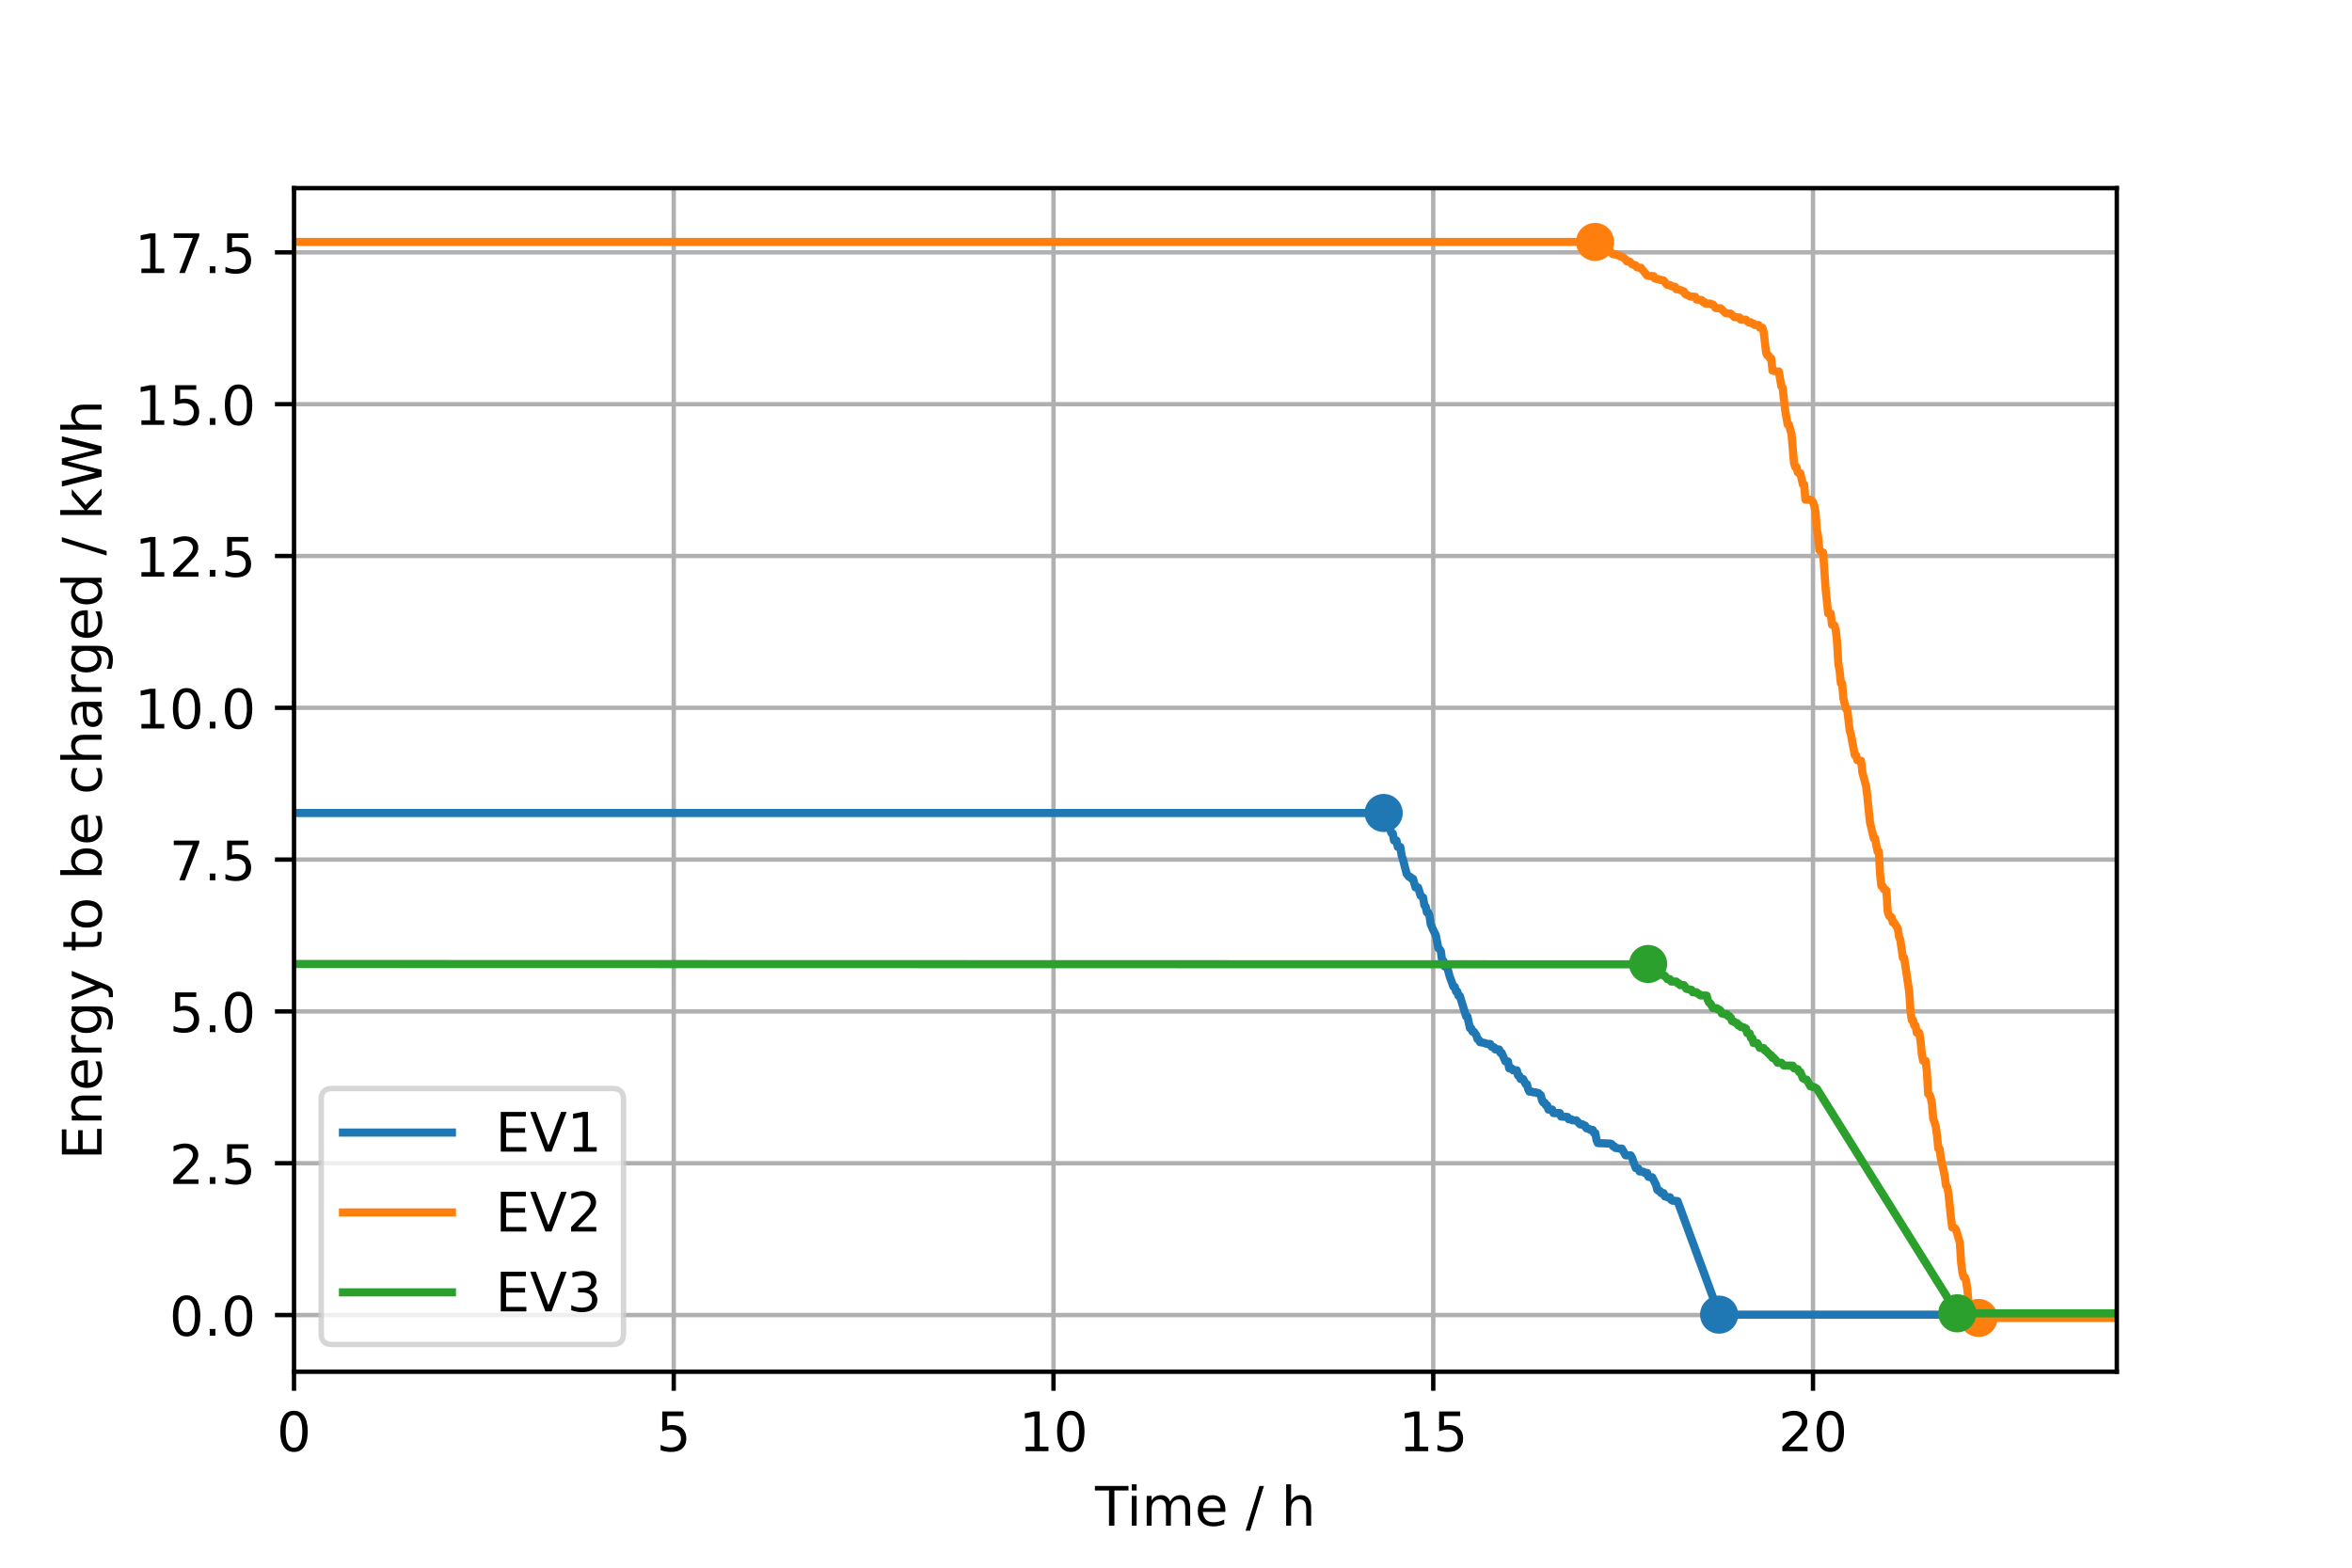 <?xml version="1.0" encoding="utf-8" standalone="no"?>
<!DOCTYPE svg PUBLIC "-//W3C//DTD SVG 1.1//EN"
  "http://www.w3.org/Graphics/SVG/1.1/DTD/svg11.dtd">
<!-- Created with matplotlib (https://matplotlib.org/) -->
<svg height="288pt" version="1.1" viewBox="0 0 432 288" width="432pt" xmlns="http://www.w3.org/2000/svg" xmlns:xlink="http://www.w3.org/1999/xlink">
 <defs>
  <style type="text/css">
*{stroke-linecap:butt;stroke-linejoin:round;}
  </style>
 </defs>
 <g id="figure_1">
  <g id="patch_1">
   <path d="M 0 288 
L 432 288 
L 432 0 
L 0 0 
z
" style="fill:#ffffff;"/>
  </g>
  <g id="axes_1">
   <g id="patch_2">
    <path d="M 54 252 
L 388.8 252 
L 388.8 34.56 
L 54 34.56 
z
" style="fill:#ffffff;"/>
   </g>
   <g id="matplotlib.axis_1">
    <g id="xtick_1">
     <g id="line2d_1">
      <path clip-path="url(#p41a5c54f39)" d="M 54 252 
L 54 34.56 
" style="fill:none;stroke:#b0b0b0;stroke-linecap:square;stroke-width:0.8;"/>
     </g>
     <g id="line2d_2">
      <defs>
       <path d="M 0 0 
L 0 3.5 
" id="m1023694089" style="stroke:#000000;stroke-width:0.8;"/>
      </defs>
      <g>
       <use style="stroke:#000000;stroke-width:0.8;" x="54" xlink:href="#m1023694089" y="252"/>
      </g>
     </g>
     <g id="text_1">
      <!-- 0 -->
      <defs>
       <path d="M 31.781 66.406 
Q 24.172 66.406 20.328 58.906 
Q 16.5 51.422 16.5 36.375 
Q 16.5 21.391 20.328 13.891 
Q 24.172 6.391 31.781 6.391 
Q 39.453 6.391 43.281 13.891 
Q 47.125 21.391 47.125 36.375 
Q 47.125 51.422 43.281 58.906 
Q 39.453 66.406 31.781 66.406 
z
M 31.781 74.219 
Q 44.047 74.219 50.516 64.516 
Q 56.984 54.828 56.984 36.375 
Q 56.984 17.969 50.516 8.266 
Q 44.047 -1.422 31.781 -1.422 
Q 19.531 -1.422 13.062 8.266 
Q 6.594 17.969 6.594 36.375 
Q 6.594 54.828 13.062 64.516 
Q 19.531 74.219 31.781 74.219 
z
" id="DejaVuSans-48"/>
      </defs>
      <g transform="translate(50.819 266.598)scale(0.1 -0.1)">
       <use xlink:href="#DejaVuSans-48"/>
      </g>
     </g>
    </g>
    <g id="xtick_2">
     <g id="line2d_3">
      <path clip-path="url(#p41a5c54f39)" d="M 123.75 252 
L 123.75 34.56 
" style="fill:none;stroke:#b0b0b0;stroke-linecap:square;stroke-width:0.8;"/>
     </g>
     <g id="line2d_4">
      <g>
       <use style="stroke:#000000;stroke-width:0.8;" x="123.75" xlink:href="#m1023694089" y="252"/>
      </g>
     </g>
     <g id="text_2">
      <!-- 5 -->
      <defs>
       <path d="M 10.797 72.906 
L 49.516 72.906 
L 49.516 64.594 
L 19.828 64.594 
L 19.828 46.734 
Q 21.969 47.469 24.109 47.828 
Q 26.266 48.188 28.422 48.188 
Q 40.625 48.188 47.75 41.5 
Q 54.891 34.812 54.891 23.391 
Q 54.891 11.625 47.562 5.094 
Q 40.234 -1.422 26.906 -1.422 
Q 22.312 -1.422 17.547 -0.641 
Q 12.797 0.141 7.719 1.703 
L 7.719 11.625 
Q 12.109 9.234 16.797 8.062 
Q 21.484 6.891 26.703 6.891 
Q 35.156 6.891 40.078 11.328 
Q 45.016 15.766 45.016 23.391 
Q 45.016 31 40.078 35.438 
Q 35.156 39.891 26.703 39.891 
Q 22.75 39.891 18.812 39.016 
Q 14.891 38.141 10.797 36.281 
z
" id="DejaVuSans-53"/>
      </defs>
      <g transform="translate(120.569 266.598)scale(0.1 -0.1)">
       <use xlink:href="#DejaVuSans-53"/>
      </g>
     </g>
    </g>
    <g id="xtick_3">
     <g id="line2d_5">
      <path clip-path="url(#p41a5c54f39)" d="M 193.5 252 
L 193.5 34.56 
" style="fill:none;stroke:#b0b0b0;stroke-linecap:square;stroke-width:0.8;"/>
     </g>
     <g id="line2d_6">
      <g>
       <use style="stroke:#000000;stroke-width:0.8;" x="193.5" xlink:href="#m1023694089" y="252"/>
      </g>
     </g>
     <g id="text_3">
      <!-- 10 -->
      <defs>
       <path d="M 12.406 8.297 
L 28.516 8.297 
L 28.516 63.922 
L 10.984 60.406 
L 10.984 69.391 
L 28.422 72.906 
L 38.281 72.906 
L 38.281 8.297 
L 54.391 8.297 
L 54.391 0 
L 12.406 0 
z
" id="DejaVuSans-49"/>
      </defs>
      <g transform="translate(187.137 266.598)scale(0.1 -0.1)">
       <use xlink:href="#DejaVuSans-49"/>
       <use x="63.623" xlink:href="#DejaVuSans-48"/>
      </g>
     </g>
    </g>
    <g id="xtick_4">
     <g id="line2d_7">
      <path clip-path="url(#p41a5c54f39)" d="M 263.25 252 
L 263.25 34.56 
" style="fill:none;stroke:#b0b0b0;stroke-linecap:square;stroke-width:0.8;"/>
     </g>
     <g id="line2d_8">
      <g>
       <use style="stroke:#000000;stroke-width:0.8;" x="263.25" xlink:href="#m1023694089" y="252"/>
      </g>
     </g>
     <g id="text_4">
      <!-- 15 -->
      <g transform="translate(256.887 266.598)scale(0.1 -0.1)">
       <use xlink:href="#DejaVuSans-49"/>
       <use x="63.623" xlink:href="#DejaVuSans-53"/>
      </g>
     </g>
    </g>
    <g id="xtick_5">
     <g id="line2d_9">
      <path clip-path="url(#p41a5c54f39)" d="M 333 252 
L 333 34.56 
" style="fill:none;stroke:#b0b0b0;stroke-linecap:square;stroke-width:0.8;"/>
     </g>
     <g id="line2d_10">
      <g>
       <use style="stroke:#000000;stroke-width:0.8;" x="333" xlink:href="#m1023694089" y="252"/>
      </g>
     </g>
     <g id="text_5">
      <!-- 20 -->
      <defs>
       <path d="M 19.188 8.297 
L 53.609 8.297 
L 53.609 0 
L 7.328 0 
L 7.328 8.297 
Q 12.938 14.109 22.625 23.891 
Q 32.328 33.688 34.812 36.531 
Q 39.547 41.844 41.422 45.531 
Q 43.312 49.219 43.312 52.781 
Q 43.312 58.594 39.234 62.25 
Q 35.156 65.922 28.609 65.922 
Q 23.969 65.922 18.812 64.312 
Q 13.672 62.703 7.812 59.422 
L 7.812 69.391 
Q 13.766 71.781 18.938 73 
Q 24.125 74.219 28.422 74.219 
Q 39.75 74.219 46.484 68.547 
Q 53.219 62.891 53.219 53.422 
Q 53.219 48.922 51.531 44.891 
Q 49.859 40.875 45.406 35.406 
Q 44.188 33.984 37.641 27.219 
Q 31.109 20.453 19.188 8.297 
z
" id="DejaVuSans-50"/>
      </defs>
      <g transform="translate(326.637 266.598)scale(0.1 -0.1)">
       <use xlink:href="#DejaVuSans-50"/>
       <use x="63.623" xlink:href="#DejaVuSans-48"/>
      </g>
     </g>
    </g>
    <g id="text_6">
     <!-- Time / h -->
     <defs>
      <path d="M -0.297 72.906 
L 61.375 72.906 
L 61.375 64.594 
L 35.5 64.594 
L 35.5 0 
L 25.594 0 
L 25.594 64.594 
L -0.297 64.594 
z
" id="DejaVuSans-84"/>
      <path d="M 9.422 54.688 
L 18.406 54.688 
L 18.406 0 
L 9.422 0 
z
M 9.422 75.984 
L 18.406 75.984 
L 18.406 64.594 
L 9.422 64.594 
z
" id="DejaVuSans-105"/>
      <path d="M 52 44.188 
Q 55.375 50.25 60.062 53.125 
Q 64.75 56 71.094 56 
Q 79.641 56 84.281 50.016 
Q 88.922 44.047 88.922 33.016 
L 88.922 0 
L 79.891 0 
L 79.891 32.719 
Q 79.891 40.578 77.094 44.375 
Q 74.312 48.188 68.609 48.188 
Q 61.625 48.188 57.562 43.547 
Q 53.516 38.922 53.516 30.906 
L 53.516 0 
L 44.484 0 
L 44.484 32.719 
Q 44.484 40.625 41.703 44.406 
Q 38.922 48.188 33.109 48.188 
Q 26.219 48.188 22.156 43.531 
Q 18.109 38.875 18.109 30.906 
L 18.109 0 
L 9.078 0 
L 9.078 54.688 
L 18.109 54.688 
L 18.109 46.188 
Q 21.188 51.219 25.484 53.609 
Q 29.781 56 35.688 56 
Q 41.656 56 45.828 52.969 
Q 50 49.953 52 44.188 
z
" id="DejaVuSans-109"/>
      <path d="M 56.203 29.594 
L 56.203 25.203 
L 14.891 25.203 
Q 15.484 15.922 20.484 11.062 
Q 25.484 6.203 34.422 6.203 
Q 39.594 6.203 44.453 7.469 
Q 49.312 8.734 54.109 11.281 
L 54.109 2.781 
Q 49.266 0.734 44.188 -0.344 
Q 39.109 -1.422 33.891 -1.422 
Q 20.797 -1.422 13.156 6.188 
Q 5.516 13.812 5.516 26.812 
Q 5.516 40.234 12.766 48.109 
Q 20.016 56 32.328 56 
Q 43.359 56 49.781 48.891 
Q 56.203 41.797 56.203 29.594 
z
M 47.219 32.234 
Q 47.125 39.594 43.094 43.984 
Q 39.062 48.391 32.422 48.391 
Q 24.906 48.391 20.391 44.141 
Q 15.875 39.891 15.188 32.172 
z
" id="DejaVuSans-101"/>
      <path id="DejaVuSans-32"/>
      <path d="M 25.391 72.906 
L 33.688 72.906 
L 8.297 -9.281 
L 0 -9.281 
z
" id="DejaVuSans-47"/>
      <path d="M 54.891 33.016 
L 54.891 0 
L 45.906 0 
L 45.906 32.719 
Q 45.906 40.484 42.875 44.328 
Q 39.844 48.188 33.797 48.188 
Q 26.516 48.188 22.312 43.547 
Q 18.109 38.922 18.109 30.906 
L 18.109 0 
L 9.078 0 
L 9.078 75.984 
L 18.109 75.984 
L 18.109 46.188 
Q 21.344 51.125 25.703 53.562 
Q 30.078 56 35.797 56 
Q 45.219 56 50.047 50.172 
Q 54.891 44.344 54.891 33.016 
z
" id="DejaVuSans-104"/>
     </defs>
     <g transform="translate(201.135 280.277)scale(0.1 -0.1)">
      <use xlink:href="#DejaVuSans-84"/>
      <use x="57.959" xlink:href="#DejaVuSans-105"/>
      <use x="85.742" xlink:href="#DejaVuSans-109"/>
      <use x="183.154" xlink:href="#DejaVuSans-101"/>
      <use x="244.678" xlink:href="#DejaVuSans-32"/>
      <use x="276.465" xlink:href="#DejaVuSans-47"/>
      <use x="310.156" xlink:href="#DejaVuSans-32"/>
      <use x="341.943" xlink:href="#DejaVuSans-104"/>
     </g>
    </g>
   </g>
   <g id="matplotlib.axis_2">
    <g id="ytick_1">
     <g id="line2d_11">
      <path clip-path="url(#p41a5c54f39)" d="M 54 241.585 
L 388.8 241.585 
" style="fill:none;stroke:#b0b0b0;stroke-linecap:square;stroke-width:0.8;"/>
     </g>
     <g id="line2d_12">
      <defs>
       <path d="M 0 0 
L -3.5 0 
" id="m3f125f277f" style="stroke:#000000;stroke-width:0.8;"/>
      </defs>
      <g>
       <use style="stroke:#000000;stroke-width:0.8;" x="54" xlink:href="#m3f125f277f" y="241.585"/>
      </g>
     </g>
     <g id="text_7">
      <!-- 0.0 -->
      <defs>
       <path d="M 10.688 12.406 
L 21 12.406 
L 21 0 
L 10.688 0 
z
" id="DejaVuSans-46"/>
      </defs>
      <g transform="translate(31.097 245.384)scale(0.1 -0.1)">
       <use xlink:href="#DejaVuSans-48"/>
       <use x="63.623" xlink:href="#DejaVuSans-46"/>
       <use x="95.41" xlink:href="#DejaVuSans-48"/>
      </g>
     </g>
    </g>
    <g id="ytick_2">
     <g id="line2d_13">
      <path clip-path="url(#p41a5c54f39)" d="M 54 213.696 
L 388.8 213.696 
" style="fill:none;stroke:#b0b0b0;stroke-linecap:square;stroke-width:0.8;"/>
     </g>
     <g id="line2d_14">
      <g>
       <use style="stroke:#000000;stroke-width:0.8;" x="54" xlink:href="#m3f125f277f" y="213.696"/>
      </g>
     </g>
     <g id="text_8">
      <!-- 2.5 -->
      <g transform="translate(31.097 217.495)scale(0.1 -0.1)">
       <use xlink:href="#DejaVuSans-50"/>
       <use x="63.623" xlink:href="#DejaVuSans-46"/>
       <use x="95.41" xlink:href="#DejaVuSans-53"/>
      </g>
     </g>
    </g>
    <g id="ytick_3">
     <g id="line2d_15">
      <path clip-path="url(#p41a5c54f39)" d="M 54 185.808 
L 388.8 185.808 
" style="fill:none;stroke:#b0b0b0;stroke-linecap:square;stroke-width:0.8;"/>
     </g>
     <g id="line2d_16">
      <g>
       <use style="stroke:#000000;stroke-width:0.8;" x="54" xlink:href="#m3f125f277f" y="185.808"/>
      </g>
     </g>
     <g id="text_9">
      <!-- 5.0 -->
      <g transform="translate(31.097 189.607)scale(0.1 -0.1)">
       <use xlink:href="#DejaVuSans-53"/>
       <use x="63.623" xlink:href="#DejaVuSans-46"/>
       <use x="95.41" xlink:href="#DejaVuSans-48"/>
      </g>
     </g>
    </g>
    <g id="ytick_4">
     <g id="line2d_17">
      <path clip-path="url(#p41a5c54f39)" d="M 54 157.919 
L 388.8 157.919 
" style="fill:none;stroke:#b0b0b0;stroke-linecap:square;stroke-width:0.8;"/>
     </g>
     <g id="line2d_18">
      <g>
       <use style="stroke:#000000;stroke-width:0.8;" x="54" xlink:href="#m3f125f277f" y="157.919"/>
      </g>
     </g>
     <g id="text_10">
      <!-- 7.5 -->
      <defs>
       <path d="M 8.203 72.906 
L 55.078 72.906 
L 55.078 68.703 
L 28.609 0 
L 18.312 0 
L 43.219 64.594 
L 8.203 64.594 
z
" id="DejaVuSans-55"/>
      </defs>
      <g transform="translate(31.097 161.718)scale(0.1 -0.1)">
       <use xlink:href="#DejaVuSans-55"/>
       <use x="63.623" xlink:href="#DejaVuSans-46"/>
       <use x="95.41" xlink:href="#DejaVuSans-53"/>
      </g>
     </g>
    </g>
    <g id="ytick_5">
     <g id="line2d_19">
      <path clip-path="url(#p41a5c54f39)" d="M 54 130.03 
L 388.8 130.03 
" style="fill:none;stroke:#b0b0b0;stroke-linecap:square;stroke-width:0.8;"/>
     </g>
     <g id="line2d_20">
      <g>
       <use style="stroke:#000000;stroke-width:0.8;" x="54" xlink:href="#m3f125f277f" y="130.03"/>
      </g>
     </g>
     <g id="text_11">
      <!-- 10.0 -->
      <g transform="translate(24.734 133.829)scale(0.1 -0.1)">
       <use xlink:href="#DejaVuSans-49"/>
       <use x="63.623" xlink:href="#DejaVuSans-48"/>
       <use x="127.246" xlink:href="#DejaVuSans-46"/>
       <use x="159.033" xlink:href="#DejaVuSans-48"/>
      </g>
     </g>
    </g>
    <g id="ytick_6">
     <g id="line2d_21">
      <path clip-path="url(#p41a5c54f39)" d="M 54 102.141 
L 388.8 102.141 
" style="fill:none;stroke:#b0b0b0;stroke-linecap:square;stroke-width:0.8;"/>
     </g>
     <g id="line2d_22">
      <g>
       <use style="stroke:#000000;stroke-width:0.8;" x="54" xlink:href="#m3f125f277f" y="102.141"/>
      </g>
     </g>
     <g id="text_12">
      <!-- 12.5 -->
      <g transform="translate(24.734 105.941)scale(0.1 -0.1)">
       <use xlink:href="#DejaVuSans-49"/>
       <use x="63.623" xlink:href="#DejaVuSans-50"/>
       <use x="127.246" xlink:href="#DejaVuSans-46"/>
       <use x="159.033" xlink:href="#DejaVuSans-53"/>
      </g>
     </g>
    </g>
    <g id="ytick_7">
     <g id="line2d_23">
      <path clip-path="url(#p41a5c54f39)" d="M 54 74.253 
L 388.8 74.253 
" style="fill:none;stroke:#b0b0b0;stroke-linecap:square;stroke-width:0.8;"/>
     </g>
     <g id="line2d_24">
      <g>
       <use style="stroke:#000000;stroke-width:0.8;" x="54" xlink:href="#m3f125f277f" y="74.253"/>
      </g>
     </g>
     <g id="text_13">
      <!-- 15.0 -->
      <g transform="translate(24.734 78.052)scale(0.1 -0.1)">
       <use xlink:href="#DejaVuSans-49"/>
       <use x="63.623" xlink:href="#DejaVuSans-53"/>
       <use x="127.246" xlink:href="#DejaVuSans-46"/>
       <use x="159.033" xlink:href="#DejaVuSans-48"/>
      </g>
     </g>
    </g>
    <g id="ytick_8">
     <g id="line2d_25">
      <path clip-path="url(#p41a5c54f39)" d="M 54 46.364 
L 388.8 46.364 
" style="fill:none;stroke:#b0b0b0;stroke-linecap:square;stroke-width:0.8;"/>
     </g>
     <g id="line2d_26">
      <g>
       <use style="stroke:#000000;stroke-width:0.8;" x="54" xlink:href="#m3f125f277f" y="46.364"/>
      </g>
     </g>
     <g id="text_14">
      <!-- 17.5 -->
      <g transform="translate(24.734 50.163)scale(0.1 -0.1)">
       <use xlink:href="#DejaVuSans-49"/>
       <use x="63.623" xlink:href="#DejaVuSans-55"/>
       <use x="127.246" xlink:href="#DejaVuSans-46"/>
       <use x="159.033" xlink:href="#DejaVuSans-53"/>
      </g>
     </g>
    </g>
    <g id="text_15">
     <!-- Energy to be charged / kWh -->
     <defs>
      <path d="M 9.812 72.906 
L 55.906 72.906 
L 55.906 64.594 
L 19.672 64.594 
L 19.672 43.016 
L 54.391 43.016 
L 54.391 34.719 
L 19.672 34.719 
L 19.672 8.297 
L 56.781 8.297 
L 56.781 0 
L 9.812 0 
z
" id="DejaVuSans-69"/>
      <path d="M 54.891 33.016 
L 54.891 0 
L 45.906 0 
L 45.906 32.719 
Q 45.906 40.484 42.875 44.328 
Q 39.844 48.188 33.797 48.188 
Q 26.516 48.188 22.312 43.547 
Q 18.109 38.922 18.109 30.906 
L 18.109 0 
L 9.078 0 
L 9.078 54.688 
L 18.109 54.688 
L 18.109 46.188 
Q 21.344 51.125 25.703 53.562 
Q 30.078 56 35.797 56 
Q 45.219 56 50.047 50.172 
Q 54.891 44.344 54.891 33.016 
z
" id="DejaVuSans-110"/>
      <path d="M 41.109 46.297 
Q 39.594 47.172 37.812 47.578 
Q 36.031 48 33.891 48 
Q 26.266 48 22.188 43.047 
Q 18.109 38.094 18.109 28.812 
L 18.109 0 
L 9.078 0 
L 9.078 54.688 
L 18.109 54.688 
L 18.109 46.188 
Q 20.953 51.172 25.484 53.578 
Q 30.031 56 36.531 56 
Q 37.453 56 38.578 55.875 
Q 39.703 55.766 41.062 55.516 
z
" id="DejaVuSans-114"/>
      <path d="M 45.406 27.984 
Q 45.406 37.75 41.375 43.109 
Q 37.359 48.484 30.078 48.484 
Q 22.859 48.484 18.828 43.109 
Q 14.797 37.75 14.797 27.984 
Q 14.797 18.266 18.828 12.891 
Q 22.859 7.516 30.078 7.516 
Q 37.359 7.516 41.375 12.891 
Q 45.406 18.266 45.406 27.984 
z
M 54.391 6.781 
Q 54.391 -7.172 48.188 -13.984 
Q 42 -20.797 29.203 -20.797 
Q 24.469 -20.797 20.266 -20.094 
Q 16.062 -19.391 12.109 -17.922 
L 12.109 -9.188 
Q 16.062 -11.328 19.922 -12.344 
Q 23.781 -13.375 27.781 -13.375 
Q 36.625 -13.375 41.016 -8.766 
Q 45.406 -4.156 45.406 5.172 
L 45.406 9.625 
Q 42.625 4.781 38.281 2.391 
Q 33.938 0 27.875 0 
Q 17.828 0 11.672 7.656 
Q 5.516 15.328 5.516 27.984 
Q 5.516 40.672 11.672 48.328 
Q 17.828 56 27.875 56 
Q 33.938 56 38.281 53.609 
Q 42.625 51.219 45.406 46.391 
L 45.406 54.688 
L 54.391 54.688 
z
" id="DejaVuSans-103"/>
      <path d="M 32.172 -5.078 
Q 28.375 -14.844 24.75 -17.812 
Q 21.141 -20.797 15.094 -20.797 
L 7.906 -20.797 
L 7.906 -13.281 
L 13.188 -13.281 
Q 16.891 -13.281 18.938 -11.516 
Q 21 -9.766 23.484 -3.219 
L 25.094 0.875 
L 2.984 54.688 
L 12.5 54.688 
L 29.594 11.922 
L 46.688 54.688 
L 56.203 54.688 
z
" id="DejaVuSans-121"/>
      <path d="M 18.312 70.219 
L 18.312 54.688 
L 36.812 54.688 
L 36.812 47.703 
L 18.312 47.703 
L 18.312 18.016 
Q 18.312 11.328 20.141 9.422 
Q 21.969 7.516 27.594 7.516 
L 36.812 7.516 
L 36.812 0 
L 27.594 0 
Q 17.188 0 13.234 3.875 
Q 9.281 7.766 9.281 18.016 
L 9.281 47.703 
L 2.688 47.703 
L 2.688 54.688 
L 9.281 54.688 
L 9.281 70.219 
z
" id="DejaVuSans-116"/>
      <path d="M 30.609 48.391 
Q 23.391 48.391 19.188 42.75 
Q 14.984 37.109 14.984 27.297 
Q 14.984 17.484 19.156 11.844 
Q 23.344 6.203 30.609 6.203 
Q 37.797 6.203 41.984 11.859 
Q 46.188 17.531 46.188 27.297 
Q 46.188 37.016 41.984 42.703 
Q 37.797 48.391 30.609 48.391 
z
M 30.609 56 
Q 42.328 56 49.016 48.375 
Q 55.719 40.766 55.719 27.297 
Q 55.719 13.875 49.016 6.219 
Q 42.328 -1.422 30.609 -1.422 
Q 18.844 -1.422 12.172 6.219 
Q 5.516 13.875 5.516 27.297 
Q 5.516 40.766 12.172 48.375 
Q 18.844 56 30.609 56 
z
" id="DejaVuSans-111"/>
      <path d="M 48.688 27.297 
Q 48.688 37.203 44.609 42.844 
Q 40.531 48.484 33.406 48.484 
Q 26.266 48.484 22.188 42.844 
Q 18.109 37.203 18.109 27.297 
Q 18.109 17.391 22.188 11.75 
Q 26.266 6.109 33.406 6.109 
Q 40.531 6.109 44.609 11.75 
Q 48.688 17.391 48.688 27.297 
z
M 18.109 46.391 
Q 20.953 51.266 25.266 53.625 
Q 29.594 56 35.594 56 
Q 45.562 56 51.781 48.094 
Q 58.016 40.188 58.016 27.297 
Q 58.016 14.406 51.781 6.484 
Q 45.562 -1.422 35.594 -1.422 
Q 29.594 -1.422 25.266 0.953 
Q 20.953 3.328 18.109 8.203 
L 18.109 0 
L 9.078 0 
L 9.078 75.984 
L 18.109 75.984 
z
" id="DejaVuSans-98"/>
      <path d="M 48.781 52.594 
L 48.781 44.188 
Q 44.969 46.297 41.141 47.344 
Q 37.312 48.391 33.406 48.391 
Q 24.656 48.391 19.812 42.844 
Q 14.984 37.312 14.984 27.297 
Q 14.984 17.281 19.812 11.734 
Q 24.656 6.203 33.406 6.203 
Q 37.312 6.203 41.141 7.25 
Q 44.969 8.297 48.781 10.406 
L 48.781 2.094 
Q 45.016 0.344 40.984 -0.531 
Q 36.969 -1.422 32.422 -1.422 
Q 20.062 -1.422 12.781 6.344 
Q 5.516 14.109 5.516 27.297 
Q 5.516 40.672 12.859 48.328 
Q 20.219 56 33.016 56 
Q 37.156 56 41.109 55.141 
Q 45.062 54.297 48.781 52.594 
z
" id="DejaVuSans-99"/>
      <path d="M 34.281 27.484 
Q 23.391 27.484 19.188 25 
Q 14.984 22.516 14.984 16.5 
Q 14.984 11.719 18.141 8.906 
Q 21.297 6.109 26.703 6.109 
Q 34.188 6.109 38.703 11.406 
Q 43.219 16.703 43.219 25.484 
L 43.219 27.484 
z
M 52.203 31.203 
L 52.203 0 
L 43.219 0 
L 43.219 8.297 
Q 40.141 3.328 35.547 0.953 
Q 30.953 -1.422 24.312 -1.422 
Q 15.922 -1.422 10.953 3.297 
Q 6 8.016 6 15.922 
Q 6 25.141 12.172 29.828 
Q 18.359 34.516 30.609 34.516 
L 43.219 34.516 
L 43.219 35.406 
Q 43.219 41.609 39.141 45 
Q 35.062 48.391 27.688 48.391 
Q 23 48.391 18.547 47.266 
Q 14.109 46.141 10.016 43.891 
L 10.016 52.203 
Q 14.938 54.109 19.578 55.047 
Q 24.219 56 28.609 56 
Q 40.484 56 46.344 49.844 
Q 52.203 43.703 52.203 31.203 
z
" id="DejaVuSans-97"/>
      <path d="M 45.406 46.391 
L 45.406 75.984 
L 54.391 75.984 
L 54.391 0 
L 45.406 0 
L 45.406 8.203 
Q 42.578 3.328 38.25 0.953 
Q 33.938 -1.422 27.875 -1.422 
Q 17.969 -1.422 11.734 6.484 
Q 5.516 14.406 5.516 27.297 
Q 5.516 40.188 11.734 48.094 
Q 17.969 56 27.875 56 
Q 33.938 56 38.25 53.625 
Q 42.578 51.266 45.406 46.391 
z
M 14.797 27.297 
Q 14.797 17.391 18.875 11.75 
Q 22.953 6.109 30.078 6.109 
Q 37.203 6.109 41.297 11.75 
Q 45.406 17.391 45.406 27.297 
Q 45.406 37.203 41.297 42.844 
Q 37.203 48.484 30.078 48.484 
Q 22.953 48.484 18.875 42.844 
Q 14.797 37.203 14.797 27.297 
z
" id="DejaVuSans-100"/>
      <path d="M 9.078 75.984 
L 18.109 75.984 
L 18.109 31.109 
L 44.922 54.688 
L 56.391 54.688 
L 27.391 29.109 
L 57.625 0 
L 45.906 0 
L 18.109 26.703 
L 18.109 0 
L 9.078 0 
z
" id="DejaVuSans-107"/>
      <path d="M 3.328 72.906 
L 13.281 72.906 
L 28.609 11.281 
L 43.891 72.906 
L 54.984 72.906 
L 70.312 11.281 
L 85.594 72.906 
L 95.609 72.906 
L 77.297 0 
L 64.891 0 
L 49.516 63.281 
L 33.984 0 
L 21.578 0 
z
" id="DejaVuSans-87"/>
     </defs>
     <g transform="translate(18.655 213.069)rotate(-90)scale(0.1 -0.1)">
      <use xlink:href="#DejaVuSans-69"/>
      <use x="63.184" xlink:href="#DejaVuSans-110"/>
      <use x="126.562" xlink:href="#DejaVuSans-101"/>
      <use x="188.086" xlink:href="#DejaVuSans-114"/>
      <use x="227.449" xlink:href="#DejaVuSans-103"/>
      <use x="290.926" xlink:href="#DejaVuSans-121"/>
      <use x="350.105" xlink:href="#DejaVuSans-32"/>
      <use x="381.893" xlink:href="#DejaVuSans-116"/>
      <use x="421.102" xlink:href="#DejaVuSans-111"/>
      <use x="482.283" xlink:href="#DejaVuSans-32"/>
      <use x="514.07" xlink:href="#DejaVuSans-98"/>
      <use x="577.547" xlink:href="#DejaVuSans-101"/>
      <use x="639.07" xlink:href="#DejaVuSans-32"/>
      <use x="670.857" xlink:href="#DejaVuSans-99"/>
      <use x="725.838" xlink:href="#DejaVuSans-104"/>
      <use x="789.217" xlink:href="#DejaVuSans-97"/>
      <use x="850.496" xlink:href="#DejaVuSans-114"/>
      <use x="889.859" xlink:href="#DejaVuSans-103"/>
      <use x="953.336" xlink:href="#DejaVuSans-101"/>
      <use x="1014.859" xlink:href="#DejaVuSans-100"/>
      <use x="1078.336" xlink:href="#DejaVuSans-32"/>
      <use x="1110.123" xlink:href="#DejaVuSans-47"/>
      <use x="1143.814" xlink:href="#DejaVuSans-32"/>
      <use x="1175.602" xlink:href="#DejaVuSans-107"/>
      <use x="1233.512" xlink:href="#DejaVuSans-87"/>
      <use x="1332.389" xlink:href="#DejaVuSans-104"/>
     </g>
    </g>
   </g>
   <g id="line2d_27">
    <path clip-path="url(#p41a5c54f39)" d="M 54.233 149.354 
L 254.183 149.354 
L 254.648 150.067 
L 255.113 151.782 
L 255.577 153.028 
L 255.81 153.083 
L 256.043 154.411 
L 256.507 154.423 
L 256.74 155.601 
L 257.205 155.601 
L 257.438 157.155 
L 257.67 157.828 
L 258.368 160.538 
L 258.832 161.104 
L 259.065 161.117 
L 259.298 161.448 
L 259.53 161.448 
L 259.995 163.033 
L 260.46 163.033 
L 260.925 164.526 
L 261.39 164.903 
L 261.623 166.312 
L 261.855 166.555 
L 262.087 167.619 
L 262.32 167.619 
L 262.553 168.201 
L 262.785 169.81 
L 263.25 170.867 
L 263.715 171.79 
L 264.18 174.185 
L 264.413 174.367 
L 264.645 174.728 
L 264.877 176.51 
L 265.11 176.51 
L 265.342 177.555 
L 265.808 177.655 
L 266.272 179.398 
L 266.97 181.291 
L 267.202 181.291 
L 267.435 182.156 
L 267.668 182.156 
L 267.9 182.958 
L 268.132 182.958 
L 269.295 186.735 
L 269.527 186.735 
L 269.993 188.899 
L 270.225 188.899 
L 270.457 189.517 
L 270.69 189.517 
L 271.155 190.175 
L 271.387 190.906 
L 271.62 191.02 
L 271.853 191.474 
L 272.317 191.532 
L 272.783 191.636 
L 273.015 191.766 
L 273.712 191.792 
L 273.945 192.278 
L 274.41 192.383 
L 274.642 192.791 
L 275.34 192.791 
L 275.572 193.405 
L 275.805 193.405 
L 276.502 194.991 
L 276.967 194.991 
L 277.2 196.271 
L 277.665 196.271 
L 277.897 196.619 
L 278.595 196.623 
L 278.827 197.596 
L 279.06 197.627 
L 279.293 198.222 
L 279.757 198.222 
L 280.223 199.173 
L 280.455 199.173 
L 280.688 200.095 
L 280.92 200.547 
L 281.385 200.547 
L 281.618 200.673 
L 282.082 200.673 
L 282.315 200.802 
L 282.548 200.802 
L 283.012 201.215 
L 283.245 202.193 
L 283.478 202.559 
L 283.71 202.559 
L 283.942 203.051 
L 284.175 203.051 
L 284.408 203.84 
L 285.105 203.84 
L 285.337 204.485 
L 286.5 204.485 
L 286.733 205.124 
L 287.895 205.192 
L 288.127 205.619 
L 288.592 205.619 
L 288.825 205.816 
L 289.522 205.816 
L 290.22 206.56 
L 290.685 206.56 
L 290.918 206.787 
L 291.15 206.787 
L 291.382 207.269 
L 291.848 207.374 
L 292.08 207.579 
L 292.545 207.579 
L 292.777 208.142 
L 293.01 208.142 
L 293.243 209.45 
L 293.475 209.992 
L 295.8 210.09 
L 296.033 210.189 
L 296.265 210.581 
L 296.498 210.581 
L 296.73 210.9 
L 296.962 210.9 
L 297.428 211.012 
L 297.892 211.012 
L 298.59 212.248 
L 299.52 212.255 
L 299.752 212.659 
L 300.45 214.598 
L 300.915 214.666 
L 301.147 215.206 
L 301.845 215.26 
L 302.077 215.477 
L 302.543 215.477 
L 302.775 216.192 
L 303.24 216.277 
L 303.473 216.277 
L 304.17 217.674 
L 304.402 218.588 
L 304.635 218.771 
L 304.868 218.771 
L 305.1 219.189 
L 305.565 219.189 
L 305.798 219.802 
L 306.03 219.802 
L 306.262 219.952 
L 306.728 219.952 
L 306.96 220.435 
L 307.192 220.571 
L 308.123 220.654 
L 315.795 241.514 
L 388.335 241.514 
L 388.335 241.514 
" style="fill:none;stroke:#1f77b4;stroke-linecap:square;stroke-width:1.5;"/>
   </g>
   <g id="line2d_28">
    <defs>
     <path d="M 0 3 
C 0.796 3 1.559 2.684 2.121 2.121 
C 2.684 1.559 3 0.796 3 0 
C 3 -0.796 2.684 -1.559 2.121 -2.121 
C 1.559 -2.684 0.796 -3 0 -3 
C -0.796 -3 -1.559 -2.684 -2.121 -2.121 
C -2.684 -1.559 -3 -0.796 -3 0 
C -3 0.796 -2.684 1.559 -2.121 2.121 
C -1.559 2.684 -0.796 3 0 3 
z
" id="mdb7671a265" style="stroke:#1f77b4;"/>
    </defs>
    <g clip-path="url(#p41a5c54f39)">
     <use style="fill:#1f77b4;stroke:#1f77b4;" x="254.144" xlink:href="#mdb7671a265" y="149.354"/>
    </g>
   </g>
   <g id="line2d_29">
    <g clip-path="url(#p41a5c54f39)">
     <use style="fill:#1f77b4;stroke:#1f77b4;" x="315.756" xlink:href="#mdb7671a265" y="241.514"/>
    </g>
   </g>
   <g id="line2d_30">
    <path clip-path="url(#p41a5c54f39)" d="M 54.233 44.444 
L 293.01 44.444 
L 293.243 44.585 
L 293.475 45.232 
L 294.173 45.309 
L 294.405 45.521 
L 294.87 45.571 
L 295.103 45.821 
L 295.567 45.92 
L 296.033 46.524 
L 296.265 46.712 
L 296.73 46.712 
L 296.962 46.854 
L 297.428 46.905 
L 297.66 47.148 
L 297.892 47.148 
L 298.358 47.466 
L 298.59 47.66 
L 298.822 48.028 
L 299.288 48.03 
L 299.752 48.533 
L 300.45 48.776 
L 300.683 49.113 
L 301.147 49.19 
L 301.38 49.19 
L 302.543 50.618 
L 303.007 50.719 
L 303.705 50.719 
L 303.938 51.169 
L 304.402 51.258 
L 304.635 51.269 
L 304.868 51.425 
L 305.1 51.425 
L 305.565 51.537 
L 306.03 52.135 
L 306.262 52.334 
L 306.728 52.363 
L 306.96 52.574 
L 307.658 52.679 
L 307.89 53.136 
L 308.355 53.183 
L 309.285 53.535 
L 309.517 54.005 
L 310.447 54.466 
L 311.377 54.529 
L 311.61 55.019 
L 312.54 55.128 
L 312.772 55.459 
L 313.005 55.459 
L 313.238 55.773 
L 314.168 55.775 
L 314.4 55.935 
L 314.632 55.935 
L 315.098 56.58 
L 315.795 56.632 
L 316.027 56.632 
L 316.725 57.317 
L 316.957 57.52 
L 317.887 57.624 
L 318.585 58.264 
L 319.515 58.327 
L 319.748 58.727 
L 320.678 58.727 
L 321.142 59.208 
L 321.608 59.208 
L 321.84 59.434 
L 322.072 59.434 
L 322.305 59.705 
L 323.002 59.705 
L 323.235 60.202 
L 323.7 60.202 
L 323.933 60.97 
L 324.397 64.855 
L 324.63 65.322 
L 324.863 65.322 
L 325.095 65.837 
L 325.327 65.837 
L 325.56 68.087 
L 326.257 68.234 
L 326.723 68.234 
L 327.188 70.967 
L 327.42 71.244 
L 327.885 75.393 
L 328.35 77.997 
L 328.582 78.005 
L 329.048 79.718 
L 329.512 85.061 
L 329.745 85.805 
L 329.978 85.805 
L 330.21 86.773 
L 330.442 86.946 
L 330.675 86.946 
L 331.14 89.005 
L 331.373 89.005 
L 331.605 91.789 
L 332.535 91.789 
L 333 92.223 
L 333.233 92.864 
L 333.465 94.069 
L 333.697 97.273 
L 333.93 98.516 
L 334.163 101.027 
L 334.395 101.283 
L 334.86 101.523 
L 335.325 108.296 
L 335.79 112.708 
L 336.255 112.708 
L 336.488 114.778 
L 336.952 114.896 
L 337.185 115.816 
L 337.418 117.821 
L 337.65 121.889 
L 337.882 123.149 
L 338.115 125.524 
L 338.348 125.524 
L 338.58 128.302 
L 339.045 130.213 
L 339.277 130.213 
L 339.743 134.248 
L 339.975 134.946 
L 340.673 138.739 
L 340.905 138.739 
L 341.137 139.648 
L 341.603 139.761 
L 341.835 139.761 
L 342.067 141.896 
L 342.765 144.497 
L 342.998 146.495 
L 343.462 151.042 
L 344.16 154.001 
L 344.392 154.001 
L 344.858 156.431 
L 345.09 156.431 
L 345.322 160.621 
L 345.555 162.764 
L 345.788 162.764 
L 346.02 163.38 
L 346.252 163.38 
L 346.485 163.581 
L 346.717 167.411 
L 346.95 168.215 
L 347.183 168.466 
L 347.415 168.466 
L 347.647 169.453 
L 347.88 169.453 
L 348.345 170.21 
L 348.577 170.608 
L 348.81 172.087 
L 349.043 172.692 
L 349.507 175.972 
L 349.74 175.972 
L 350.67 182.162 
L 350.902 185.737 
L 351.135 187.387 
L 351.368 187.387 
L 351.6 188.395 
L 351.832 188.395 
L 352.065 189.74 
L 352.53 189.74 
L 352.762 191.291 
L 352.995 193.701 
L 353.228 194.88 
L 353.692 194.88 
L 353.925 196.985 
L 354.158 200.968 
L 354.39 201.084 
L 354.623 201.64 
L 354.855 202.844 
L 355.087 205.592 
L 355.32 206.124 
L 355.553 206.993 
L 355.785 208.608 
L 356.017 211.03 
L 356.25 211.03 
L 356.483 212.788 
L 356.947 214.887 
L 357.18 215.972 
L 357.413 217.737 
L 357.645 218.051 
L 357.877 219.216 
L 358.342 223.719 
L 358.575 225.498 
L 358.808 225.498 
L 359.04 225.611 
L 359.272 225.905 
L 359.97 228.272 
L 360.202 231.908 
L 360.435 233.711 
L 360.668 234.643 
L 360.9 234.643 
L 361.132 235.347 
L 361.365 237.037 
L 361.598 239.668 
L 361.83 239.668 
L 362.062 241.33 
L 362.295 242.116 
L 388.335 242.116 
L 388.335 242.116 
" style="fill:none;stroke:#ff7f0e;stroke-linecap:square;stroke-width:1.5;"/>
   </g>
   <g id="line2d_31">
    <defs>
     <path d="M 0 3 
C 0.796 3 1.559 2.684 2.121 2.121 
C 2.684 1.559 3 0.796 3 0 
C 3 -0.796 2.684 -1.559 2.121 -2.121 
C 1.559 -2.684 0.796 -3 0 -3 
C -0.796 -3 -1.559 -2.684 -2.121 -2.121 
C -2.684 -1.559 -3 -0.796 -3 0 
C -3 0.796 -2.684 1.559 -2.121 2.121 
C -1.559 2.684 -0.796 3 0 3 
z
" id="mf635a8d351" style="stroke:#ff7f0e;"/>
    </defs>
    <g clip-path="url(#p41a5c54f39)">
     <use style="fill:#ff7f0e;stroke:#ff7f0e;" x="292.972" xlink:href="#mf635a8d351" y="44.444"/>
    </g>
   </g>
   <g id="line2d_32">
    <g clip-path="url(#p41a5c54f39)">
     <use style="fill:#ff7f0e;stroke:#ff7f0e;" x="363.403" xlink:href="#mf635a8d351" y="242.116"/>
    </g>
   </g>
   <g id="line2d_33">
    <path clip-path="url(#p41a5c54f39)" d="M 54.233 177.097 
L 303.24 177.157 
L 303.473 177.404 
L 303.938 177.404 
L 304.402 178.305 
L 304.635 178.305 
L 305.1 179.057 
L 305.332 179.057 
L 305.565 179.242 
L 305.798 179.257 
L 306.262 179.883 
L 306.728 179.883 
L 306.96 180.324 
L 307.89 180.324 
L 308.123 180.639 
L 308.355 180.639 
L 308.587 180.976 
L 309.285 180.976 
L 309.75 181.663 
L 310.68 181.843 
L 310.913 182.296 
L 311.61 182.296 
L 311.842 182.553 
L 312.075 182.603 
L 312.308 182.865 
L 313.47 182.905 
L 313.702 183.801 
L 313.935 184.213 
L 314.168 184.358 
L 314.632 185.209 
L 315.33 185.209 
L 315.562 185.481 
L 315.795 185.481 
L 316.027 185.693 
L 316.26 186.191 
L 316.493 186.191 
L 316.725 186.318 
L 317.19 186.318 
L 317.423 186.693 
L 317.655 186.693 
L 317.887 186.932 
L 318.12 187.58 
L 318.353 187.58 
L 318.817 187.948 
L 319.05 187.948 
L 319.283 188.379 
L 319.515 188.379 
L 319.748 188.679 
L 320.212 188.692 
L 320.445 188.932 
L 320.678 188.932 
L 320.91 189.795 
L 321.375 189.857 
L 321.608 190.703 
L 321.84 190.703 
L 322.072 191.617 
L 322.77 191.622 
L 323.235 192.512 
L 323.933 192.543 
L 324.165 192.989 
L 324.397 192.989 
L 324.63 193.358 
L 324.863 193.462 
L 325.095 193.857 
L 325.327 193.857 
L 325.56 194.345 
L 325.793 194.345 
L 326.257 194.861 
L 326.49 195.242 
L 327.188 195.242 
L 327.652 195.756 
L 329.28 195.773 
L 329.512 196.26 
L 330.21 196.42 
L 330.442 196.951 
L 330.675 196.951 
L 331.14 198.094 
L 331.605 198.332 
L 331.837 198.332 
L 332.535 199.576 
L 332.767 199.576 
L 333 199.717 
L 333.233 199.717 
L 333.697 199.994 
L 359.505 241.269 
L 388.335 241.269 
L 388.335 241.269 
" style="fill:none;stroke:#2ca02c;stroke-linecap:square;stroke-width:1.5;"/>
   </g>
   <g id="line2d_34">
    <defs>
     <path d="M 0 3 
C 0.796 3 1.559 2.684 2.121 2.121 
C 2.684 1.559 3 0.796 3 0 
C 3 -0.796 2.684 -1.559 2.121 -2.121 
C 1.559 -2.684 0.796 -3 0 -3 
C -0.796 -3 -1.559 -2.684 -2.121 -2.121 
C -2.684 -1.559 -3 -0.796 -3 0 
C -3 0.796 -2.684 1.559 -2.121 2.121 
C -1.559 2.684 -0.796 3 0 3 
z
" id="m0a08da263b" style="stroke:#2ca02c;"/>
    </defs>
    <g clip-path="url(#p41a5c54f39)">
     <use style="fill:#2ca02c;stroke:#2ca02c;" x="302.714" xlink:href="#m0a08da263b" y="177.097"/>
    </g>
   </g>
   <g id="line2d_35">
    <g clip-path="url(#p41a5c54f39)">
     <use style="fill:#2ca02c;stroke:#2ca02c;" x="359.502" xlink:href="#m0a08da263b" y="241.269"/>
    </g>
   </g>
   <g id="patch_3">
    <path d="M 54 252 
L 54 34.56 
" style="fill:none;stroke:#000000;stroke-linecap:square;stroke-linejoin:miter;stroke-width:0.8;"/>
   </g>
   <g id="patch_4">
    <path d="M 388.8 252 
L 388.8 34.56 
" style="fill:none;stroke:#000000;stroke-linecap:square;stroke-linejoin:miter;stroke-width:0.8;"/>
   </g>
   <g id="patch_5">
    <path d="M 54 252 
L 388.8 252 
" style="fill:none;stroke:#000000;stroke-linecap:square;stroke-linejoin:miter;stroke-width:0.8;"/>
   </g>
   <g id="patch_6">
    <path d="M 54 34.56 
L 388.8 34.56 
" style="fill:none;stroke:#000000;stroke-linecap:square;stroke-linejoin:miter;stroke-width:0.8;"/>
   </g>
   <g id="legend_1">
    <g id="patch_7">
     <path d="M 61 247 
L 112.522 247 
Q 114.522 247 114.522 245 
L 114.522 201.966 
Q 114.522 199.966 112.522 199.966 
L 61 199.966 
Q 59 199.966 59 201.966 
L 59 245 
Q 59 247 61 247 
z
" style="fill:#ffffff;opacity:0.8;stroke:#cccccc;stroke-linejoin:miter;"/>
    </g>
    <g id="line2d_36">
     <path d="M 63 208.064 
L 83 208.064 
" style="fill:none;stroke:#1f77b4;stroke-linecap:square;stroke-width:1.5;"/>
    </g>
    <g id="line2d_37"/>
    <g id="text_16">
     <!-- EV1 -->
     <defs>
      <path d="M 28.609 0 
L 0.781 72.906 
L 11.078 72.906 
L 34.188 11.531 
L 57.328 72.906 
L 67.578 72.906 
L 39.797 0 
z
" id="DejaVuSans-86"/>
     </defs>
     <g transform="translate(91 211.564)scale(0.1 -0.1)">
      <use xlink:href="#DejaVuSans-69"/>
      <use x="63.184" xlink:href="#DejaVuSans-86"/>
      <use x="131.592" xlink:href="#DejaVuSans-49"/>
     </g>
    </g>
    <g id="line2d_38">
     <path d="M 63 222.742 
L 83 222.742 
" style="fill:none;stroke:#ff7f0e;stroke-linecap:square;stroke-width:1.5;"/>
    </g>
    <g id="line2d_39"/>
    <g id="text_17">
     <!-- EV2 -->
     <g transform="translate(91 226.242)scale(0.1 -0.1)">
      <use xlink:href="#DejaVuSans-69"/>
      <use x="63.184" xlink:href="#DejaVuSans-86"/>
      <use x="131.592" xlink:href="#DejaVuSans-50"/>
     </g>
    </g>
    <g id="line2d_40">
     <path d="M 63 237.42 
L 83 237.42 
" style="fill:none;stroke:#2ca02c;stroke-linecap:square;stroke-width:1.5;"/>
    </g>
    <g id="line2d_41"/>
    <g id="text_18">
     <!-- EV3 -->
     <defs>
      <path d="M 40.578 39.312 
Q 47.656 37.797 51.625 33 
Q 55.609 28.219 55.609 21.188 
Q 55.609 10.406 48.188 4.484 
Q 40.766 -1.422 27.094 -1.422 
Q 22.516 -1.422 17.656 -0.516 
Q 12.797 0.391 7.625 2.203 
L 7.625 11.719 
Q 11.719 9.328 16.594 8.109 
Q 21.484 6.891 26.812 6.891 
Q 36.078 6.891 40.938 10.547 
Q 45.797 14.203 45.797 21.188 
Q 45.797 27.641 41.281 31.266 
Q 36.766 34.906 28.719 34.906 
L 20.219 34.906 
L 20.219 43.016 
L 29.109 43.016 
Q 36.375 43.016 40.234 45.922 
Q 44.094 48.828 44.094 54.297 
Q 44.094 59.906 40.109 62.906 
Q 36.141 65.922 28.719 65.922 
Q 24.656 65.922 20.016 65.031 
Q 15.375 64.156 9.812 62.312 
L 9.812 71.094 
Q 15.438 72.656 20.344 73.438 
Q 25.25 74.219 29.594 74.219 
Q 40.828 74.219 47.359 69.109 
Q 53.906 64.016 53.906 55.328 
Q 53.906 49.266 50.438 45.094 
Q 46.969 40.922 40.578 39.312 
z
" id="DejaVuSans-51"/>
     </defs>
     <g transform="translate(91 240.92)scale(0.1 -0.1)">
      <use xlink:href="#DejaVuSans-69"/>
      <use x="63.184" xlink:href="#DejaVuSans-86"/>
      <use x="131.592" xlink:href="#DejaVuSans-51"/>
     </g>
    </g>
   </g>
  </g>
 </g>
 <defs>
  <clipPath id="p41a5c54f39">
   <rect height="217.44" width="334.8" x="54" y="34.56"/>
  </clipPath>
 </defs>
</svg>
